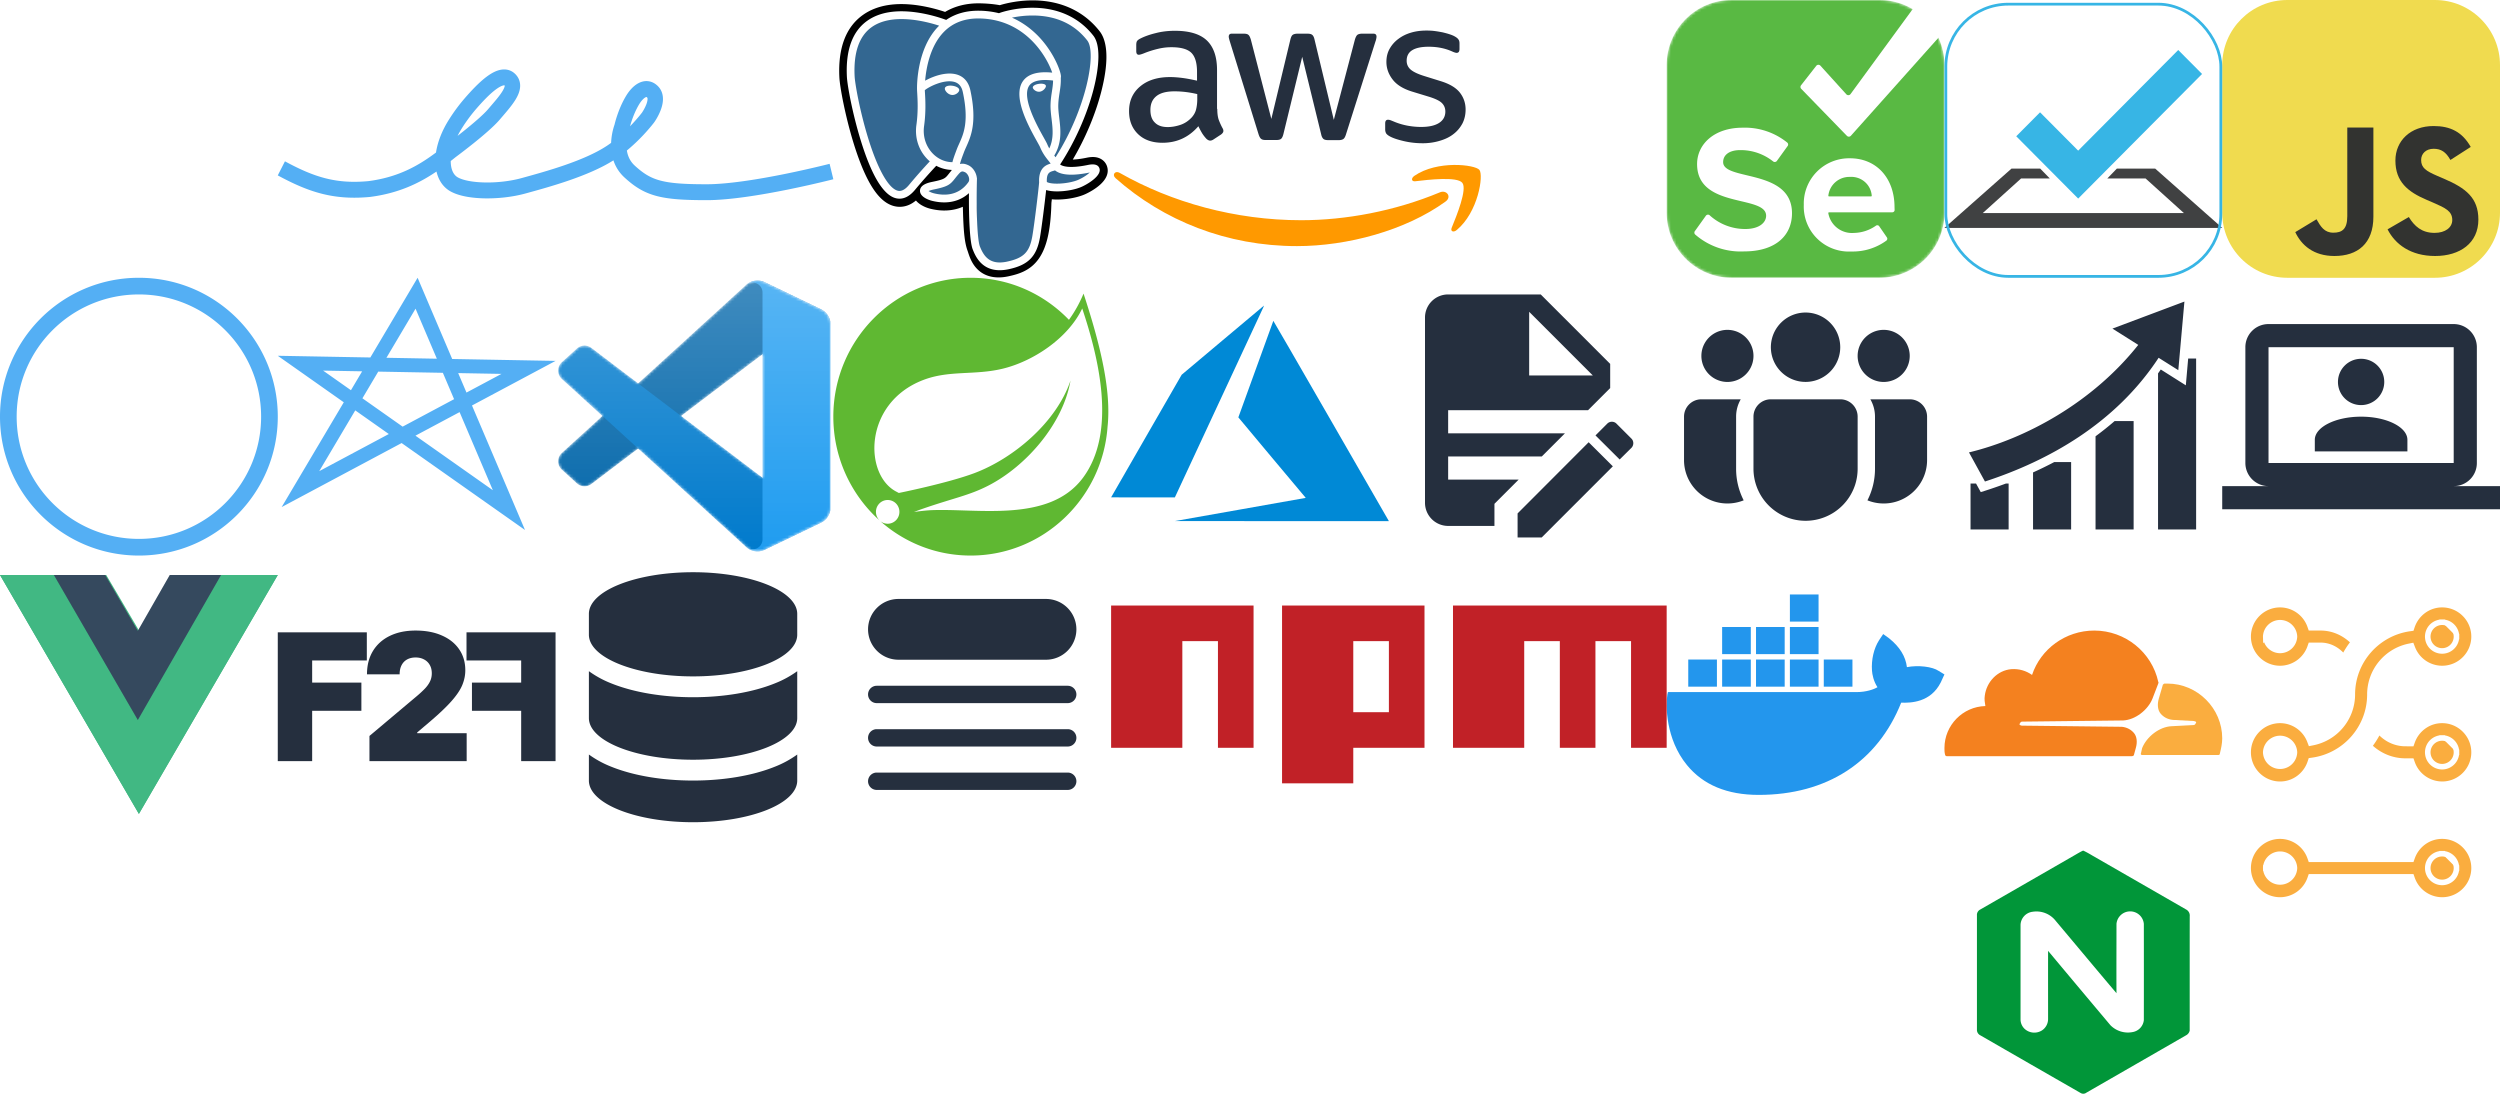 <svg xmlns="http://www.w3.org/2000/svg" width="900" height="400" fill="none" viewBox="0 0 900 400">
  <g clip-path="url(#a)">
    <path fill="#019639" d="M749.837 306.25h.204a32.612 32.612 0 0 1 3.037 1.65l33.931 19.519a2.472 2.472 0 0 1 1.294 2.462c-.025 13.716 0 27.428-.016 41.138a2.539 2.539 0 0 1-1.112 1.584 72838.544 72838.544 0 0 1-36.084 20.763 1.832 1.832 0 0 1-2.054.115 17699.304 17699.304 0 0 1-36.09-20.75 2.18 2.18 0 0 1-.94-.851 2.178 2.178 0 0 1-.31-1.23v-41.134a2.166 2.166 0 0 1 1.209-2.094 73485.803 73485.803 0 0 0 33.888-19.5c1.006-.575 1.993-1.184 3.043-1.672Z"/>
    <path fill="#fff" d="M727.397 332.931v33.935a4.704 4.704 0 0 0 1.334 3.396 5.145 5.145 0 0 0 6.438.644 4.89 4.89 0 0 0 2.14-4.04c0-8.188-.015-16.375 0-24.563 7.465 8.938 14.945 17.863 22.441 26.775a8.85 8.85 0 0 0 8.125 2.444 4.879 4.879 0 0 0 3.909-4.285c.017-11.543.017-23.086 0-34.628a4.94 4.94 0 0 0-4.925-4.513 4.943 4.943 0 0 0-4.925 4.513c0 8.319-.05 16.628 0 24.944-7.331-8.644-14.571-17.362-21.875-26.037a8.795 8.795 0 0 0-8.278-3.288 4.936 4.936 0 0 0-4.384 4.703Z"/>
    <g clip-path="url(#b)">
      <path fill="#FAAD3F" stroke="#fff" stroke-width="2" d="M884.333 312.499a5.17 5.17 0 1 1-5.166-5.166m5.166 5.166a5.171 5.171 0 0 0-5.166-5.166m5.166 5.166v.001h-1l1-.001Zm-5.166-5.166v1l.001-1h-.001Zm-11.73 2h.706l.236-.664c1.591-4.46 5.807-7.669 10.788-7.669 6.339 0 11.5 5.161 11.5 11.5s-5.16 11.499-11.499 11.5a11.485 11.485 0 0 1-10.792-7.666l-.235-.667h-36.282l-.235.667A11.486 11.486 0 0 1 820.832 324c-6.339-.001-11.499-5.161-11.499-11.5s5.16-11.499 11.499-11.5a11.492 11.492 0 0 1 10.792 7.666l.235.667h35.578Zm-51.769 3.122-.002.045.002.045a5.17 5.17 0 0 0 10.331 0l.002-.045-.002-.045a5.174 5.174 0 0 0-5.166-4.939 5.17 5.17 0 0 0-5.165 4.939Z"/>
    </g>
    <path fill="#FAAD3F" stroke="#fff" stroke-width="2" d="M884.333 270.833a5.167 5.167 0 0 1-3.189 4.781 5.167 5.167 0 0 1-5.638-1.12 5.172 5.172 0 0 1 3.662-8.827m5.165 5.166a5.17 5.17 0 0 0-5.165-5.166m5.165 5.166h-1l1-.001v.001Zm-5.165-5.166-.001 1v-1h.001Zm5.165-36.501a5.167 5.167 0 0 1-3.189 4.781 5.175 5.175 0 0 1-5.638-1.12 5.168 5.168 0 0 1-1.12-5.637 5.175 5.175 0 0 1 4.781-3.19m5.166 5.166a5.17 5.17 0 0 0-5.166-5.166m5.166 5.166v.001h-1l1-.001ZM879.167 224v1l.001-1h-.001Zm-46.6 8.333h-.708l-.235.668a11.486 11.486 0 0 1-10.792 7.666c-6.339-.001-11.499-5.162-11.499-11.5 0-6.339 5.16-11.499 11.499-11.5a11.484 11.484 0 0 1 10.792 7.666l.235.667h3.558c4.562 0 8.744 1.939 11.906 5.145a30.171 30.171 0 0 0-3.544 5.525c-2.055-2.625-5.01-4.337-8.362-4.337h-2.85Zm-16.899-3.211-.002.045.002.044a5.165 5.165 0 0 0 1.592 3.506 5.166 5.166 0 0 0 7.147 0 5.174 5.174 0 0 0 1.592-3.506l.002-.044-.002-.045a5.174 5.174 0 0 0-5.166-4.94 5.17 5.17 0 0 0-5.165 4.94Zm51.769 38.545h.706l.236-.664c1.591-4.46 5.807-7.67 10.788-7.67 6.339 0 11.5 5.161 11.5 11.5s-5.16 11.5-11.499 11.5a11.482 11.482 0 0 1-10.792-7.666l-.235-.667h-2.17c-5.053 0-9.647-2.056-13.075-5.405a30.248 30.248 0 0 0 3.453-5.544c2.338 2.816 5.773 4.616 9.626 4.616h1.462Zm-34.926 6.072-.615.086-.195.59c-1.522 4.591-5.796 7.918-10.868 7.918-6.339 0-11.5-5.16-11.5-11.5 0-6.339 5.16-11.499 11.499-11.5a11.503 11.503 0 0 1 10.698 7.36l.303.788.828-.168a17.681 17.681 0 0 0 14.172-17.312V250c0-12.092 9.003-22.099 20.656-23.739l.615-.086.195-.59c1.522-4.591 5.796-7.918 10.868-7.918 6.339 0 11.5 5.16 11.5 11.5 0 6.339-5.16 11.499-11.499 11.5a11.503 11.503 0 0 1-10.698-7.36l-.304-.788-.827.168a17.681 17.681 0 0 0-14.172 17.312V250c0 12.092-9.003 22.099-20.656 23.739Zm-16.843-2.95-.002.044.002.045a5.17 5.17 0 0 0 10.331 0l.002-.045-.002-.044a5.174 5.174 0 0 0-5.166-4.94 5.166 5.166 0 0 0-3.573 1.434 5.165 5.165 0 0 0-1.592 3.506Z"/>
    <g clip-path="url(#c)">
      <path fill="#fff" d="m779.046 246.295-2.075-.83c-9.75 21.939-48.539 8.601-50.873 15.128-.389 4.408 21.182.838 36.604 1.585 4.702.228 7.06 3.778 5.064 9.564l3.933.012c4.537-14.144 19.017-6.925 19.622-11.593-.994-3.07-16.641 0-12.275-13.866Z"/>
      <path fill="#F4811F" d="M768.88 269.323c.622-2.074.415-4.149-.623-5.394-1.037-1.245-2.489-2.074-4.357-2.282l-36.099-.415c-.208 0-.415-.207-.622-.207-.208-.208-.208-.415 0-.623.207-.415.414-.622.829-.622l36.307-.415c4.357-.207 8.922-3.735 10.581-7.884l2.075-5.394c0-.208.208-.415 0-.623-2.282-10.58-11.826-18.464-23.029-18.464-10.374 0-19.295 6.639-22.407 15.975-2.074-1.452-4.564-2.282-7.469-2.074-4.979.414-8.921 4.563-9.543 9.543-.208 1.245 0 2.49.207 3.734-8.091.208-14.73 6.847-14.73 15.145 0 .83 0 1.453.207 2.282 0 .416.415.623.623.623h66.597c.415 0 .83-.207.83-.623l.623-2.282Z"/>
      <path fill="#FAAD3F" d="M780.291 246.087h-1.038c-.207 0-.415.207-.622.415l-1.452 4.979c-.623 2.074-.415 4.15.622 5.394 1.037 1.245 2.49 2.075 4.357 2.283l7.676.415c.207 0 .415.207.623.207.207.207.207.415 0 .622-.208.416-.415.623-.83.623l-7.884.415c-4.357.207-8.921 3.734-10.581 7.883l-.415 1.868c-.208.207 0 .622.415.622h27.386c.415 0 .622-.207.622-.622.415-1.66.83-3.527.83-5.395 0-10.788-8.921-19.709-19.709-19.709Z"/>
    </g>
    <g clip-path="url(#d)">
      <path fill="#2396ED" d="M697.936 241.538c-2.252-1.563-7.412-2.149-11.447-1.367-.469-3.907-2.627-7.324-6.38-10.351l-2.158-1.563-1.501 2.246c-1.876 2.93-2.815 7.031-2.533 10.938.093 1.366.562 3.808 1.97 5.956-1.313.782-4.035 1.758-7.6 1.758h-67.836l-.187.781c-.657 3.906-.657 16.113 7.037 25.487 5.817 7.129 14.449 10.742 25.801 10.742 24.583 0 42.785-11.816 51.323-33.202 3.378.098 10.602 0 14.262-7.324.094-.195.281-.586.938-2.05l.375-.782-2.064-1.269ZM654.682 214h-10.32v9.765h10.32V214Zm0 11.718h-10.32v9.766h10.32v-9.766Zm-12.197 0h-10.32v9.766h10.32v-9.766Zm-12.197 0h-10.321v9.766h10.321v-9.766Zm-12.198 11.719h-10.32v9.765h10.32v-9.766.001Zm12.198 0h-10.321v9.765h10.321v-9.765Zm12.197 0h-10.32v9.765h10.32v-9.765Zm12.198 0h-10.322v9.765h10.322v-9.765Zm12.197 0h-10.321v9.765h10.321v-9.765Z"/>
    </g>
    <path fill="#C12127" d="M461.538 282h25.641v-12.8h25.642V218h-51.283v64Zm25.642-51.2H500v25.599h-12.82V230.8Zm35.897-12.8v51.2h25.641v-38.4h12.82v38.4h12.821v-38.4h12.82v38.4H600V218h-76.923ZM400 269.2h25.641v-38.4h12.82v38.4h12.821V218H400v51.2Z"/>
    <path fill="#252F3E" d="M323.438 215.625a10.934 10.934 0 0 0-7.734 3.204 10.933 10.933 0 0 0 0 15.467 10.934 10.934 0 0 0 7.734 3.204h53.124c2.901 0 5.683-1.152 7.734-3.204a10.934 10.934 0 0 0 0-15.467 10.934 10.934 0 0 0-7.734-3.204h-53.124Zm-7.813 31.25a3.125 3.125 0 1 0 0 6.25h68.75a3.125 3.125 0 1 0 0-6.25h-68.75Zm-3.125 18.75a3.125 3.125 0 0 1 3.125-3.125h68.75a3.125 3.125 0 1 1 0 6.25h-68.75a3.125 3.125 0 0 1-3.125-3.125Zm3.125 12.5a3.125 3.125 0 1 0 0 6.25h68.75a3.125 3.125 0 1 0 0-6.25h-68.75ZM212 221.002c0-8.286 16.791-15.002 37.502-15.002 20.711 0 37.502 6.716 37.502 15.002v7.498c0 8.286-16.791 15.002-37.502 15.002-20.711 0-37.502-6.716-37.502-15.002v-7.498Z"/>
    <path fill="#252F3E" d="M212 241.629v16.875c0 8.274 16.791 14.996 37.502 14.996 20.711 0 37.502-6.716 37.502-15.002v-16.869a36.608 36.608 0 0 1-8.202 4.444c-7.869 3.15-18.236 4.927-29.3 4.927-11.059 0-21.426-1.783-29.295-4.927a36.623 36.623 0 0 1-8.201-4.444H212Z"/>
    <path fill="#252F3E" d="M287.004 271.633a36.67 36.67 0 0 1-8.202 4.438c-7.875 3.15-18.236 4.927-29.306 4.927-11.058 0-21.425-1.777-29.295-4.927a36.623 36.623 0 0 1-8.201-4.444v9.371c0 8.286 16.791 15.002 37.502 15.002 20.711 0 37.502-6.716 37.502-15.002v-9.365Z"/>
    <path fill="#41B883" d="M80 207h20l-50 86-50-86h38.25L50 226.942 61.5 207H80Z"/>
    <path fill="#41B883" d="m0 207 50 86 50-86H80l-30 51.6L19.75 207H0Z"/>
    <path fill="#35495E" d="m19.388 207 30.227 52.214L79.592 207H61.106l-11.491 20.082L37.874 207H19.388Z"/>
    <path fill="#252F3E" d="m786.387 108.568-25.91 9.73 9.298 5.862c-16.611 20.918-40.64 33.803-60.943 38.707l5.752 10.477c22.812-7.436 46.965-20.848 62.521-44.543l7.084 4.465 2.198-24.698Zm1.353 20.514-.844 9.633-9.017-5.695c-.317.474-.65.931-.984 1.406v56.179h13.71v-61.523h-2.865Zm-26.472 22.5a111.807 111.807 0 0 1-6.873 5.484v33.539h13.71v-39.023h-6.837Zm-21.745 14.766a138.49 138.49 0 0 1-7.628 3.726v20.531h13.71v-24.257h-6.082Zm-30.128 7.734v16.523h13.71v-16.523h-.998a177.47 177.47 0 0 1-7.796 2.689l-1.241.387-1.687-3.076h-1.988ZM521.333 106a8.304 8.304 0 0 0-8.333 8.333V181a8.334 8.334 0 0 0 8.333 8.333H538v-7.958l8.708-8.708h-25.375v-8.334h33.709l8.333-8.333h-42.042v-8.333h50.375l7.959-7.959V131l-25-25h-33.334Zm29.167 6.25 22.917 22.917H550.5V112.25Zm29.792 39.583a2.301 2.301 0 0 0-1.667.667l-4.25 4.25 8.708 8.667 4.25-4.209c.875-.916.875-2.416 0-3.291l-5.416-5.417a2.258 2.258 0 0 0-1.625-.667Zm-8.375 7.375-25.584 25.625v8.667H555l25.625-25.625-8.708-8.667Z"/>
    <path fill="#54AFF4" fill-rule="evenodd" d="M179.717 25.238c1.716-.45 3.739-.357 5.449 1.113 1.525 1.312 2.193 3.063 2.075 4.918-.104 1.644-.81 3.175-1.555 4.43-1.226 2.065-3.134 4.28-4.781 6.194-.339.393-.666.773-.975 1.137-2.145 2.53-6.243 5.984-9.61 8.678a233.2 233.2 0 0 1-5.874 4.544l-.384.286-.086.064c-.564.457-1.133.913-1.708 1.365v.1c.012 3.179 1.151 4.992 2.499 5.765 1.876 1.075 5.463 1.789 9.928 1.858 4.354.068 9.089-.48 12.973-1.55l.392-.107c8.513-2.342 22.25-6.121 30.442-11.556A40.992 40.992 0 0 0 220 51.433l.005-.11a23.326 23.326 0 0 1 1.1-6.08c.047-.144.089-.264.122-.358l.007-.027.011-.048c.041-.172.102-.416.182-.719.161-.605.404-1.453.739-2.451.664-1.98 1.715-4.63 3.25-7.165 1.046-1.725 2.574-3.575 4.493-4.565 1.001-.516 2.213-.85 3.536-.67 1.348.183 2.533.862 3.506 1.877 1.375 1.433 1.754 3.215 1.714 4.744-.038 1.48-.463 2.897-.907 4.02a20.964 20.964 0 0 1-1.423 2.875 20.795 20.795 0 0 1-.705 1.115l-.051.073-.016.024-.006.008-.002.003-.001.002.009-.013-.05.068v.001l-.008.01-.016.022-.058.076-.21.271c-.181.232-.443.562-.781.972a66.748 66.748 0 0 1-2.879 3.262 64.879 64.879 0 0 1-5.883 5.534c.302 1.944 1.115 3.864 2.824 5.43 3.097 2.842 5.63 4.427 9.186 5.38 3.715.997 8.667 1.34 16.707 1.34 7.75 0 18.75-1.809 27.967-3.668a367.786 367.786 0 0 0 15.047-3.375c.405-.1.719-.18.93-.233l.239-.06.077-.02.673 2.776.672 2.777-.088.023-.251.064-.956.239a373.22 373.22 0 0 1-15.279 3.427c-9.228 1.862-20.693 3.775-29.031 3.775-8.046 0-13.634-.325-18.102-1.523-4.626-1.241-7.918-3.377-11.477-6.642a14.389 14.389 0 0 1-3.982-6.168c-8.979 5.692-22.894 9.516-30.995 11.742l-.741.204c-4.437 1.221-9.687 1.818-14.487 1.743-4.687-.074-9.421-.792-12.538-2.579-2.626-1.506-4.239-4.076-4.94-7.086-6.322 4.29-13.731 7.833-23.879 9.142l-.046.006-.047.004c-12.886 1.21-21.832-1.611-33.161-7.76l2.582-5.066c10.675 5.793 18.535 8.2 30.031 7.13 10.573-1.374 17.797-5.388 24.348-10.297.562-3.736 2.115-7.81 4.69-11.891a62.815 62.815 0 0 1 5.784-7.796c2.088-2.394 4.898-5.457 7.69-7.557 1.384-1.04 2.961-1.998 4.592-2.427Zm47.099 20.222a61.344 61.344 0 0 0 3.399-3.782 42.884 42.884 0 0 0 .857-1.073l.022-.03.006-.008.105-.157c.095-.145.233-.362.393-.633.326-.552.717-1.285 1.025-2.063.319-.805.484-1.496.497-2.005.012-.443-.087-.541-.109-.563l-.003-.002c-.157-.164-.253-.215-.287-.228-.024 0-.127.009-.332.115-.619.319-1.477 1.171-2.269 2.479-1.238 2.045-2.128 4.262-2.712 6.002a34.588 34.588 0 0 0-.592 1.948Zm5.89-10.547s.006 0 .015.003a.068.068 0 0 1-.015-.003Zm2.857 9.055-.05.068.021-.027.019-.027.01-.014Zm-70.832 4.944a210.07 210.07 0 0 0 2.19-1.728c3.429-2.745 7.097-5.875 8.835-7.924.382-.45.761-.892 1.132-1.324 1.64-1.91 3.125-3.64 4.068-5.228.572-.963.733-1.543.75-1.813a.086.086 0 0 1 .007-.03c.007-.022.008-.024-.098-.116-.021-.017-.022-.018-.035-.02h-.006c-.044-.008-.194-.02-.488.058-.635.166-1.542.639-2.694 1.505-2.28 1.715-4.754 4.376-6.835 6.76a57.197 57.197 0 0 0-5.258 7.09 32.626 32.626 0 0 0-1.568 2.77ZM50 194c24.3 0 44-19.699 44-44s-19.7-44-44-44-44 19.699-44 44 19.7 44 44 44Zm0 6c27.614 0 50-22.386 50-50s-22.386-50-50-50-50 22.386-50 50 22.386 50 50 50Zm100.338-100 12.449 29.234 37.213.685-30.084 16.057L189 190.797l-44.416-31.3-43.183 23.049 22.363-37.721L100 128.079l33.328.613L150.338 100Zm-19.964 33.676-14.054-.259 10.021 7.061 4.033-6.802Zm.097 9.713 5.695-9.607 23.265.429 4.042 9.494-18.524 9.887-14.478-10.203Zm-2.577 4.347L114.92 169.62l25.054-13.372-12.08-8.512Zm21.666 9.105 27.87 19.64-11.975-28.124-15.895 8.484Zm18.374-15.517 12.6-6.725-15.585-.287 2.985 7.012Zm-10.666-12.191-18.147-.334 10.479-17.676 7.668 18.01Z" clip-rule="evenodd"/>
    <path fill="#fff" fill-rule="evenodd" d="M93 1.5A4.5 4.5 0 0 1 97.5 6v24a4.5 4.5 0 1 1-9 0V6A4.5 4.5 0 0 1 93 1.5ZM64 63a4.5 4.5 0 0 1-6.364.034l-41.102-40.67a4.5 4.5 0 0 1 6.33-6.398l41.102 40.67A4.5 4.5 0 0 1 64 63ZM42 94.5a4.5 4.5 0 0 1-5.295 3.53L13.03 93.295a4.5 4.5 0 0 1 1.765-8.825l23.675 4.735A4.5 4.5 0 0 1 42 94.5Z" clip-rule="evenodd"/>
    <path fill="#252F3E" d="M438.221 39.183c0 1.597.176 2.892.484 3.841.351.95.79 1.985 1.405 3.108.22.345.308.69.308.992 0 .432-.264.863-.835 1.295l-2.767 1.813c-.396.259-.791.388-1.142.388-.44 0-.879-.216-1.318-.604a13.429 13.429 0 0 1-1.582-2.029 33.243 33.243 0 0 1-1.361-2.546c-3.427 3.97-7.732 5.956-12.915 5.956-3.69 0-6.634-1.036-8.786-3.108-2.153-2.071-3.251-4.833-3.251-8.286 0-3.669 1.318-6.647 3.998-8.89 2.679-2.245 6.237-3.367 10.762-3.367 1.494 0 3.031.13 4.657.345 1.625.216 3.294.561 5.051.95V25.89c0-3.28-.703-5.568-2.064-6.906-1.406-1.338-3.778-1.985-7.161-1.985a20.32 20.32 0 0 0-4.744.561 35.447 35.447 0 0 0-4.744 1.468c-.703.302-1.23.474-1.538.56-.307.087-.527.13-.703.13-.615 0-.922-.431-.922-1.338v-2.115c0-.69.088-1.208.307-1.51.22-.302.615-.604 1.23-.907 1.538-.776 3.383-1.424 5.535-1.942 2.153-.56 4.437-.82 6.853-.82 5.228 0 9.05 1.166 11.509 3.496 2.417 2.33 3.647 5.87 3.647 10.617v13.984h.087Zm-17.835 6.56c1.45 0 2.944-.259 4.525-.777 1.582-.518 2.987-1.467 4.173-2.762.703-.82 1.23-1.726 1.494-2.762.263-1.036.439-2.288.439-3.755v-1.813a37.295 37.295 0 0 0-4.041-.733 33.702 33.702 0 0 0-4.13-.26c-2.943 0-5.095.562-6.545 1.727-1.449 1.165-2.152 2.805-2.152 4.963 0 2.029.527 3.54 1.625 4.575 1.054 1.08 2.592 1.597 4.612 1.597Zm35.275 4.661c-.791 0-1.318-.13-1.669-.431-.352-.26-.659-.864-.923-1.684l-10.323-33.361c-.264-.864-.395-1.425-.395-1.727 0-.69.351-1.079 1.054-1.079h4.305c.835 0 1.406.13 1.713.432.352.259.615.863.879 1.683l7.38 28.571 6.853-28.571c.219-.863.483-1.424.834-1.683.352-.26.967-.432 1.757-.432h3.515c.834 0 1.405.13 1.757.432.351.259.659.863.834 1.683l6.941 28.917 7.6-28.917c.263-.863.571-1.424.878-1.683.352-.26.923-.432 1.713-.432h4.086c.703 0 1.098.345 1.098 1.08 0 .215-.044.43-.088.69a6.113 6.113 0 0 1-.307 1.079l-10.587 33.362c-.264.863-.571 1.424-.923 1.683-.351.259-.922.431-1.669.431h-3.778c-.834 0-1.405-.13-1.757-.431-.351-.302-.659-.863-.835-1.727l-6.808-27.837-6.765 27.794c-.22.863-.484 1.424-.835 1.727-.351.302-.966.431-1.757.431h-3.778Zm56.448 1.165c-2.284 0-4.569-.258-6.765-.776-2.196-.518-3.91-1.08-5.052-1.727-.703-.388-1.186-.82-1.362-1.208a3.012 3.012 0 0 1-.263-1.209v-2.2c0-.907.351-1.339 1.01-1.339.264 0 .527.044.791.13.264.086.659.259 1.098.431a24.214 24.214 0 0 0 4.832 1.511c1.757.345 3.471.518 5.228.518 2.767 0 4.92-.475 6.413-1.424 1.494-.95 2.285-2.33 2.285-4.1 0-1.209-.396-2.202-1.186-3.022-.791-.82-2.285-1.553-4.437-2.244l-6.37-1.942c-3.207-.993-5.579-2.46-7.028-4.402-1.45-1.9-2.197-4.014-2.197-6.258 0-1.813.396-3.41 1.186-4.791a11.162 11.162 0 0 1 3.163-3.539c1.318-.993 2.811-1.726 4.569-2.244 1.757-.518 3.602-.734 5.535-.734.966 0 1.976.043 2.943.173 1.01.13 1.933.302 2.855.474.879.216 1.713.432 2.504.69.791.26 1.406.519 1.845.778.615.345 1.054.69 1.318 1.079.263.345.395.82.395 1.424v2.028c0 .907-.351 1.382-1.01 1.382-.351 0-.923-.173-1.669-.518-2.504-1.123-5.316-1.684-8.435-1.684-2.504 0-4.48.389-5.842 1.209-1.362.82-2.065 2.072-2.065 3.841 0 1.208.44 2.244 1.318 3.064.879.82 2.504 1.64 4.832 2.374l6.238 1.942c3.163.993 5.447 2.374 6.809 4.144s2.021 3.798 2.021 6.042c0 1.856-.396 3.539-1.142 5.006-.791 1.468-1.845 2.763-3.207 3.798-1.362 1.08-2.987 1.856-4.876 2.417-1.977.604-4.042.907-6.282.907Z"/>
    <path fill="#F90" fill-rule="evenodd" d="M520.411 72.545C505.959 83.032 484.961 88.6 466.907 88.6c-25.303 0-48.102-9.193-65.322-24.471-1.362-1.209-.132-2.849 1.494-1.9 18.625 10.618 41.6 17.049 65.365 17.049 16.034 0 33.649-3.28 49.859-10.013 2.416-1.08 4.481 1.553 2.108 3.28Z" clip-rule="evenodd"/>
    <path fill="#F90" fill-rule="evenodd" d="M526.43 65.812c-1.845-2.33-12.213-1.122-16.913-.561-1.406.173-1.625-1.036-.351-1.942 8.258-5.697 21.832-4.057 23.414-2.158 1.581 1.942-.44 15.278-8.171 21.666-1.186.992-2.328.475-1.801-.82 1.757-4.273 5.667-13.897 3.822-16.185Z" clip-rule="evenodd"/>
    <path fill="#0089D6" d="M446.262 183.456c12.848-2.274 23.46-4.155 23.581-4.181l.222-.047-12.129-14.455c-6.672-7.95-12.13-14.485-12.13-14.523 0-.071 12.525-34.626 12.595-34.749.024-.041 8.547 14.702 20.662 35.738l20.779 36.084.158.277-38.548-.005-38.549-.005 23.359-4.134ZM400 179.048c0-.02 5.715-9.96 12.701-22.089l12.701-22.051 14.801-12.445c8.141-6.844 14.823-12.452 14.85-12.463.027-.01-.08.26-.238.6l-16.072 34.538-15.786 33.918-11.478.015c-6.314.007-11.479-.003-11.479-.023Z"/>
    <path fill="#5FB832" d="M389.865 172.003c-12.185 16.419-38.213 10.877-54.901 11.674 0 0-2.954.166-5.929.662 0 0 1.125-.486 2.56-.986 11.72-4.099 17.259-4.923 24.381-8.623 13.381-6.932 26.698-22.033 29.407-37.72-5.093 15.087-20.583 28.073-34.688 33.346-9.654 3.603-27.112 7.109-27.115 7.111.008.012-.696-.37-.705-.378-11.873-5.843-12.216-31.851 9.348-40.235 9.454-3.678 18.498-1.658 28.718-4.118 10.901-2.622 23.527-10.886 28.658-21.69 5.753 17.258 12.664 44.259.266 60.957Zm.212-66.305c-1.451 3.485-3.221 6.626-5.262 9.436-8.983-9.325-21.52-15.134-35.379-15.134C322.175 100 300 122.431 300 149.997c0 14.451 6.099 27.485 15.822 36.62l1.083.97a4.31 4.31 0 0 1-.621-6.006 4.197 4.197 0 0 1 5.941-.632c1.813 1.486 2.09 4.178.621 6.011a4.188 4.188 0 0 1-5.936.631l.737.66c8.601 7.325 19.688 11.749 31.789 11.749 26.057 0 47.453-20.509 49.285-46.395 1.356-12.674-2.345-28.768-8.644-47.907Z"/>
    <path fill="#F0DB4F" d="M876.562 0h-53.124C810.493 0 800 10.493 800 23.438v53.124C800 89.507 810.493 100 823.438 100h53.124C889.507 100 900 89.507 900 76.562V23.438C900 10.492 889.507 0 876.562 0Z"/>
    <path fill="#323330" d="m826.294 83.567 7.652-4.631c1.477 2.617 2.82 4.832 6.041 4.832 3.088 0 5.035-1.207 5.035-5.906V45.91h9.398v32.085c0 9.733-5.706 14.164-14.03 14.164-7.518 0-11.881-3.894-14.097-8.593m33.231-1.006 7.651-4.43c2.015 3.29 4.633 5.706 9.264 5.706 3.894 0 6.377-1.947 6.377-4.632 0-3.222-2.551-4.363-6.847-6.242l-2.349-1.008c-6.78-2.886-11.277-6.51-11.277-14.163 0-7.048 5.37-12.419 13.761-12.419 5.974 0 10.27 2.081 13.358 7.519l-7.317 4.698c-1.611-2.886-3.356-4.027-6.041-4.027-2.752 0-4.498 1.745-4.498 4.027 0 2.82 1.746 3.961 5.773 5.707l2.349 1.006c7.988 3.424 12.486 6.914 12.486 14.767 0 8.46-6.646 13.09-15.573 13.09-8.727 0-14.365-4.161-17.117-9.599Z"/>
    <mask id="e" width="100" height="100" x="600" y="0" maskUnits="userSpaceOnUse" style="mask-type:luminance">
      <path fill="#fff" d="M676.562 0h-53.124C610.493 0 600 10.493 600 23.438v53.124C600 89.507 610.493 100 623.438 100h53.124C689.507 100 700 89.507 700 76.562V23.438C700 10.492 689.507 0 676.562 0Z"/>
    </mask>
    <g mask="url(#e)">
      <path fill="#59B943" d="M676.562 0h-53.124C610.493 0 600 10.493 600 23.438v53.124C600 89.507 610.493 100 623.438 100h53.124C689.507 100 700 89.507 700 76.562V23.438C700 10.492 689.507 0 676.562 0Z"/>
      <path fill="#fff" fill-rule="evenodd" d="M691.319-2.344H700v104.297h-.807a.777.777 0 0 0 .294-.057.778.778 0 0 0 .416-.416.76.76 0 0 0 .059-.294V13.178a.711.711 0 0 0-.446-.905.717.717 0 0 0-.907.445l-32.296 36.166a.987.987 0 0 1-1.445 0l-16.486-16.963a.978.978 0 0 1 0-1.227l5.443-6.963a.992.992 0 0 1 .8-.41.985.985 0 0 1 .8.41l9.227 10.184a.99.99 0 0 0 1.169.258.98.98 0 0 0 .338-.258L691.873-1.24a.712.712 0 0 0 .049-.715.71.71 0 0 0-.603-.39Zm-90.55 0H600v.767a.767.767 0 0 1 .769-.767ZM600 101.186v.767h.769a.775.775 0 0 1-.71-.473.76.76 0 0 1-.059-.294Zm66.003-37.499a7.635 7.635 0 0 0-5.214 1.845 7.545 7.545 0 0 0-2.578 4.867.248.248 0 0 0 .046.213.25.25 0 0 0 .198.091h15.127a.253.253 0 0 0 .184-.082.226.226 0 0 0 .051-.089.222.222 0 0 0 .009-.102 7.303 7.303 0 0 0-2.518-4.969 7.392 7.392 0 0 0-5.305-1.773Zm-55.792 20.69a24.896 24.896 0 0 0 17.655 6.134h-.031c11.658 0 17.286-5.95 17.286-13.743 0-9.772-9.093-11.949-16.266-13.666-4.669-1.118-8.524-2.041-8.524-4.739 0-2.577 2.214-4.325 6.151-4.325a18.734 18.734 0 0 1 11.811 4.05.95.95 0 0 0 1.093.102.946.946 0 0 0 .291-.256l3.783-5.246a.949.949 0 0 0 0-1.319 24.278 24.278 0 0 0-16.148-5.399c-10.211 0-16.362 5.952-16.362 13.099 0 9.61 8.749 11.682 15.865 13.367 4.877 1.155 8.987 2.128 8.987 5.222 0 2.454-2.461 4.785-7.505 4.785a18.94 18.94 0 0 1-12.918-5.03.956.956 0 0 0-1.323.337l-3.845 5.368a.951.951 0 0 0 0 1.258Zm71.793-8.471a.829.829 0 0 0 .057-.334l-.031-.981c0-10.46-6.49-17.608-16.055-17.608a16.348 16.348 0 0 0-11.896 4.832 16.288 16.288 0 0 0-3.581 5.477 16.244 16.244 0 0 0-1.132 6.44 16.162 16.162 0 0 0 4.838 12.184 16.271 16.271 0 0 0 12.294 4.626 20.552 20.552 0 0 0 12.61-3.927.856.856 0 0 0 .185-1.134l-2.768-4.02a.834.834 0 0 0-1.231-.183 14.235 14.235 0 0 1-7.874 2.577 8.664 8.664 0 0 1-5.999-1.772 8.618 8.618 0 0 1-3.228-5.345.283.283 0 0 1 .059-.205.278.278 0 0 1 .187-.102H681.2a.835.835 0 0 0 .804-.525Z" clip-rule="evenodd"/>
    </g>
    <rect width="99" height="98" x="700.5" y="1.5" fill="#fff" rx="22.5"/>
    <path fill="#404142" d="m762.07 60.696-3.448 3.558h13.794l13.793 12.453h-72.415l13.793-12.453h10.346l-3.453-3.558h-10.341L700 82.045h100l-24.137-21.349H762.07Z"/>
    <path fill="#37B5E5" d="M792.744 26.625 784.165 18 748.14 54.233 734.418 40.43l-8.576 8.627 22.301 22.43 44.601-44.859v-.002Z"/>
    <rect width="99" height="98" x="700.5" y="1.5" stroke="#37B5E5" rx="22.5"/>
    <path fill="#000" d="M398.532 59.881c-.581-1.76-2.103-2.987-4.072-3.282-.928-.138-1.991-.08-3.249.18-2.192.453-3.819.625-5.006.658 4.481-7.57 8.124-16.202 10.222-24.328 3.391-13.14 1.579-19.126-.539-21.834C390.283 4.11 382.105.26 372.24.141c-5.263-.064-9.883.975-12.294 1.723-2.244-.396-4.656-.617-7.188-.658-4.746-.076-8.939.96-12.522 3.087a57.065 57.065 0 0 0-8.844-2.221c-8.646-1.42-15.615-.314-20.713 3.29-6.172 4.362-9.034 11.943-8.504 22.53.168 3.361 2.047 13.588 5.005 23.288 1.701 5.575 3.514 10.204 5.39 13.76 2.66 5.044 5.506 8.015 8.701 9.081 1.791.597 5.045 1.015 8.468-1.837.433.526 1.012 1.048 1.78 1.533a11.853 11.853 0 0 0 3.36 1.417c4.293 1.074 8.314.805 11.745-.7.021.61.037 1.194.051 1.698.023.817.045 1.618.075 2.367.204 5.066.548 9.005 1.569 11.761.056.152.131.383.21.628.51 1.56 1.361 4.171 3.527 6.216 2.243 2.119 4.956 2.768 7.441 2.768 1.246 0 2.435-.163 3.478-.387 3.717-.797 7.939-2.011 10.993-6.363 2.888-4.114 4.291-10.31 4.545-20.072l.093-.79.06-.517.68.06.176.012c3.786.172 8.415-.63 11.259-1.953 2.246-1.043 9.446-4.846 7.751-9.98Z"/>
    <path fill="#336791" d="M392.058 60.88c-11.258 2.323-12.032-1.49-12.032-1.49 11.886-17.65 16.855-40.052 12.567-45.535-11.698-14.957-31.948-7.883-32.286-7.7l-.109.02c-2.224-.462-4.713-.737-7.511-.783-5.094-.083-8.958 1.336-11.89 3.561 0 0-36.124-14.891-34.444 18.73.357 7.151 10.245 54.118 22.038 39.932 4.31-5.188 8.476-9.574 8.476-9.574 2.068 1.375 4.544 2.077 7.14 1.825l.202-.171c-.063.644-.034 1.273.081 2.02-3.038 3.396-2.145 3.992-8.219 5.243-6.145 1.268-2.535 3.524-.178 4.114 2.858.715 9.468 1.728 13.935-4.53l-.178.714c1.19.955 2.026 6.206 1.886 10.967-.14 4.76-.233 8.03.704 10.582.939 2.553 1.873 8.298 9.858 6.586 6.671-1.43 10.128-5.138 10.609-11.322.341-4.396 1.114-3.746 1.162-7.677l.62-1.86c.714-5.96.113-7.883 4.223-6.989l1 .088c3.024.138 6.984-.487 9.308-1.567 5.003-2.324 7.971-6.204 3.037-5.184h.001Z"/>
    <path fill="#fff" d="M342.912 30.88c-1.015-.14-1.934-.01-2.399.342a.882.882 0 0 0-.364.586c-.058.419.235.881.415 1.12.51.676 1.254 1.14 1.991 1.242.106.016.213.022.318.022 1.229 0 2.346-.957 2.444-1.663.123-.885-1.16-1.475-2.405-1.648Zm33.608.029c-.097-.694-1.33-.892-2.501-.729-1.168.163-2.302.691-2.207 1.386.076.54 1.051 1.463 2.206 1.463.097 0 .196-.006.295-.02.771-.107 1.336-.596 1.605-.879.409-.43.646-.91.602-1.221Z"/>
    <path fill="#fff" d="M395.804 60.615c-.429-1.298-1.811-1.716-4.106-1.242-6.816 1.408-9.257.433-10.058-.158 5.297-8.076 9.656-17.838 12.007-26.946 1.113-4.314 1.728-8.32 1.779-11.587.055-3.584-.555-6.218-1.813-7.827-5.073-6.487-12.519-9.967-21.532-10.062-6.197-.07-11.432 1.517-12.447 1.963a31.008 31.008 0 0 0-7.004-.9c-4.651-.075-8.672 1.04-12.001 3.31a53.548 53.548 0 0 0-9.753-2.558c-7.901-1.273-14.18-.309-18.66 2.867-5.346 3.79-7.814 10.566-7.336 20.137.161 3.22 1.994 13.126 4.888 22.613 3.809 12.486 7.949 19.555 12.305 21.009a5.51 5.51 0 0 0 1.747.289c1.589 0 3.537-.717 5.564-3.156a200.813 200.813 0 0 1 7.67-8.684 12.35 12.35 0 0 0 5.518 1.485l.013.151c-.331.395-.655.796-.973 1.203-1.333 1.693-1.61 2.046-5.902 2.93-1.221.252-4.463.92-4.511 3.195-.051 2.485 3.833 3.528 4.276 3.639 1.542.386 3.028.577 4.445.577 3.445 0 6.478-1.133 8.901-3.326-.074 8.858.295 17.587 1.358 20.246.87 2.178 2.997 7.498 9.715 7.498.986 0 2.07-.115 3.264-.37 7.011-1.505 10.056-4.605 11.233-11.441.631-3.654 1.712-12.378 2.221-17.057 1.073.335 2.455.489 3.95.488 3.116 0 6.711-.662 8.966-1.71 2.534-1.177 7.105-4.066 6.276-6.576Zm-16.696-31.62c-.023 1.38-.213 2.635-.415 3.944-.216 1.408-.441 2.864-.497 4.63-.056 1.72.159 3.508.366 5.237.42 3.493.85 7.088-.816 10.636-.276-.49-.523-.998-.738-1.519-.207-.502-.657-1.309-1.279-2.425-2.423-4.347-8.095-14.527-5.191-18.68.865-1.237 3.06-2.508 8.57-1.824ZM372.429 5.59c8.076.179 14.464 3.202 18.987 8.985 3.469 4.436-.351 24.62-11.409 42.034-.112-.142-.223-.283-.336-.423l-.14-.175c2.858-4.723 2.299-9.395 1.802-13.538-.205-1.7-.398-3.305-.349-4.813.051-1.599.262-2.97.467-4.296.251-1.634.506-3.324.436-5.317.052-.21.074-.456.046-.75-.18-1.91-2.36-7.63-6.804-12.806-2.431-2.832-5.976-6-10.817-8.137 2.082-.432 4.929-.835 8.117-.764Zm-45.19 60.993c-2.233 2.687-3.776 2.172-4.283 2.003-3.304-1.103-7.139-8.093-10.52-19.176-2.925-9.59-4.635-19.234-4.77-21.938-.427-8.552 1.644-14.513 6.158-17.716 7.345-5.212 19.421-2.092 24.274-.51-.07.07-.142.134-.211.204-7.963 8.047-7.774 21.795-7.755 22.636 0 .324.027.783.064 1.414.137 2.313.392 6.617-.289 11.49-.633 4.53.762 8.963 3.827 12.163.315.328.645.64.991.935a204.776 204.776 0 0 0-7.486 8.495Zm8.509-11.361c-2.47-2.58-3.592-6.168-3.078-9.845.719-5.149.454-9.633.311-12.042-.02-.337-.038-.632-.048-.865 1.163-1.032 6.554-3.923 10.398-3.041 1.755.402 2.824 1.597 3.268 3.653 2.3 10.645.304 15.082-1.299 18.648-.331.734-.643 1.428-.909 2.147l-.207.555c-.523 1.404-1.01 2.709-1.312 3.948-2.626-.007-5.181-1.13-7.124-3.159Zm.404 14.356c-.767-.192-1.457-.525-1.862-.801.338-.16.94-.376 1.983-.591 5.049-1.04 5.828-1.774 7.531-3.937.39-.496.833-1.058 1.446-1.743l.001-.001c.912-1.023 1.33-.85 2.087-.535.613.254 1.211 1.024 1.453 1.87.115.4.244 1.16-.177 1.75-3.557 4.984-8.74 4.92-12.462 3.988Zm26.422 24.603c-6.177 1.324-8.364-1.83-9.805-5.434-.93-2.328-1.387-12.822-1.063-24.412a1.413 1.413 0 0 0-.06-.443 5.865 5.865 0 0 0-.173-.82c-.482-1.686-1.657-3.096-3.067-3.681-.561-.232-1.589-.658-2.824-.342.263-1.087.72-2.313 1.216-3.642l.208-.558c.233-.63.527-1.283.838-1.974 1.678-3.73 3.976-8.84 1.482-20.383-.935-4.323-4.055-6.434-8.784-5.944-2.835.294-5.43 1.438-6.723 2.095-.279.14-.533.277-.771.41.361-4.356 1.726-12.497 6.829-17.648 3.214-3.242 7.493-4.844 12.707-4.758 10.274.169 16.862 5.444 20.58 9.84 3.204 3.79 4.939 7.605 5.631 9.664-5.207-.53-8.748.498-10.543 3.066-3.905 5.587 2.137 16.43 5.04 21.64.533.955.993 1.78 1.137 2.131.946 2.294 2.17 3.825 3.064 4.942.274.342.539.675.742.965-1.577.455-4.41 1.506-4.152 6.76-.208 2.636-1.689 14.98-2.441 19.34-.993 5.762-3.111 7.908-9.068 9.186Zm25.78-29.522c-1.613.75-4.311 1.311-6.875 1.432-2.831.133-4.273-.317-4.612-.594-.159-3.275 1.059-3.617 2.348-3.979.202-.057.4-.112.591-.179.118.097.248.192.39.286 2.276 1.503 6.335 1.666 12.066.482l.063-.013c-.773.723-2.096 1.694-3.971 2.565Z"/>
    <path fill="#252F3E" d="M650 112.513a12.498 12.498 0 0 0-8.83 3.657 12.492 12.492 0 0 0-2.707 13.609A12.492 12.492 0 0 0 650 137.488a12.487 12.487 0 0 0 0-24.975Zm28.125 6.237a9.376 9.376 0 1 0 .001 18.752 9.376 9.376 0 0 0-.001-18.752Zm-56.25 0a9.376 9.376 0 1 0 .001 18.752 9.376 9.376 0 0 0-.001-18.752Zm9.375 31.206a6.252 6.252 0 0 1 6.25-6.206h25c1.658 0 3.247.658 4.419 1.831A6.245 6.245 0 0 1 668.75 150v18.75a18.87 18.87 0 0 1-.912 5.794 18.754 18.754 0 0 1-20.765 12.708 18.757 18.757 0 0 1-15.823-18.502v-18.794ZM625 150c0-2.281.606-4.412 1.675-6.25H612.5a6.245 6.245 0 0 0-4.419 1.831A6.245 6.245 0 0 0 606.25 150v15.625a15.617 15.617 0 0 0 13.988 15.544 15.622 15.622 0 0 0 7.487-1.05A24.895 24.895 0 0 1 625 168.744V150Zm50 0v18.75c0 4.094-.981 7.956-2.725 11.369a15.622 15.622 0 0 0 19.648-7.158 15.613 15.613 0 0 0 1.827-7.336V150a6.245 6.245 0 0 0-1.831-4.419 6.245 6.245 0 0 0-4.419-1.831h-14.175A12.437 12.437 0 0 1 675 150Zm208.333-33.333a8.334 8.334 0 0 1 8.334 8.333v41.667a8.305 8.305 0 0 1-8.334 8.333H900v8.333H800V175h16.667a8.334 8.334 0 0 1-8.334-8.333V125a8.305 8.305 0 0 1 8.334-8.333h66.666Zm0 8.333h-66.666v41.667h66.666V125ZM850 150c9.208 0 16.667 3.75 16.667 8.333v4.167h-33.334v-4.167c0-4.583 7.459-8.333 16.667-8.333Zm0-20.833c2.21 0 4.33.878 5.893 2.44a8.338 8.338 0 0 1 0 11.786 8.338 8.338 0 0 1-5.893 2.44 8.304 8.304 0 0 1-8.333-8.333c0-4.625 3.75-8.333 8.333-8.333ZM100 274v-46.366h32.057v10.142h-19.679v7.97h17.72v10.142h-17.72V274H100Zm33.004 0v-9.056l17.008-14.308a39.015 39.015 0 0 0 2.895-2.672c.816-.845 1.439-1.713 1.87-2.603.445-.891.667-1.879.667-2.966 0-1.192-.252-2.211-.757-3.056a4.924 4.924 0 0 0-2.048-1.947c-.875-.468-1.884-.702-3.027-.702-1.143 0-2.152.234-3.028.702-.861.467-1.528 1.154-2.003 2.06-.475.905-.713 2.007-.713 3.305h-11.754c0-3.26.72-6.067 2.159-8.422 1.44-2.354 3.473-4.165 6.1-5.433C143 227.634 146.08 227 149.612 227c3.651 0 6.812.596 9.483 1.789 2.687 1.177 4.757 2.837 6.211 4.98 1.47 2.143 2.204 4.656 2.204 7.539 0 1.781-.363 3.555-1.091 5.321-.727 1.75-2.033 3.69-3.918 5.818-1.884 2.128-4.563 4.664-8.036 7.607l-4.274 3.622v.272H168V274h-34.996ZM200 274v-46.366h-32.057v10.142h19.679v7.97h-17.72v10.142h17.72V274H200Z"/>
    <mask id="f" width="98" height="98" x="201" y="101" maskUnits="userSpaceOnUse" style="mask-type:alpha">
      <path fill="#fff" fill-rule="evenodd" d="M270.494 198.076a6.082 6.082 0 0 0 4.861-.186l20.177-9.709a6.123 6.123 0 0 0 3.468-5.52v-65.83a6.126 6.126 0 0 0-3.468-5.52l-20.177-9.708a6.1 6.1 0 0 0-6.962 1.186l-38.625 35.238-16.824-12.771a4.084 4.084 0 0 0-2.648-.827 4.085 4.085 0 0 0-2.564 1.058l-5.396 4.908a4.094 4.094 0 0 0-1.336 3.019 4.082 4.082 0 0 0 1.332 3.021l14.59 13.311-14.59 13.312a4.081 4.081 0 0 0-.981 4.67c.23.52.566.986.986 1.368l5.396 4.909a4.085 4.085 0 0 0 5.212.232l16.824-12.771 38.625 35.238a6.091 6.091 0 0 0 2.1 1.372Zm4.021-70.577-29.308 22.247 29.308 22.247v-44.494Z" clip-rule="evenodd"/>
    </mask>
    <g mask="url(#f)">
      <path fill="#0065A9" d="m295.533 111.327-20.193-9.724a6.105 6.105 0 0 0-6.965 1.186l-66.102 60.269a4.078 4.078 0 0 0-.983 4.67c.231.52.567.986.987 1.368l5.4 4.908a4.083 4.083 0 0 0 5.214.232l79.603-60.388c2.67-2.026 6.506-.121 6.506 3.231v-.234a6.12 6.12 0 0 0-3.467-5.518Z"/>
      <g filter="url(#g)">
        <path fill="#007ACC" d="m295.533 188.165-20.193 9.722a6.105 6.105 0 0 1-6.965-1.183l-66.102-60.27a4.082 4.082 0 0 1 .004-6.039l5.4-4.908a4.082 4.082 0 0 1 5.214-.232l79.603 60.388c2.67 2.026 6.506.121 6.506-3.23v.234a6.123 6.123 0 0 1-3.467 5.518Z"/>
      </g>
      <g filter="url(#h)">
        <path fill="#1F9CF0" d="M275.341 197.89a6.108 6.108 0 0 1-6.966-1.186c2.26 2.26 6.125.659 6.125-2.538v-88.842c0-3.196-3.865-4.797-6.125-2.536a6.113 6.113 0 0 1 6.966-1.186l20.188 9.709a6.128 6.128 0 0 1 3.471 5.521v65.829a6.128 6.128 0 0 1-3.471 5.521l-20.188 9.708Z"/>
      </g>
      <path fill="url(#i)" fill-rule="evenodd" d="M270.435 198.076a6.099 6.099 0 0 0 4.861-.186l20.176-9.709a6.127 6.127 0 0 0 3.468-5.52v-65.83a6.125 6.125 0 0 0-3.468-5.52l-20.176-9.708a6.103 6.103 0 0 0-6.962 1.186l-38.626 35.238-16.824-12.77a4.075 4.075 0 0 0-5.211.231l-5.396 4.908a4.083 4.083 0 0 0-.005 6.039l14.59 13.311-14.589 13.311a4.082 4.082 0 0 0 .004 6.039l5.396 4.909a4.078 4.078 0 0 0 5.212.232l16.825-12.772 38.625 35.239a6.091 6.091 0 0 0 2.1 1.372Zm4.021-70.578-29.308 22.248 29.308 22.246v-44.494Z" clip-rule="evenodd" opacity=".25"/>
    </g>
  </g>
  <defs>
    <clipPath id="a">
      <path fill="#fff" d="M0 0h900v400H0z"/>
    </clipPath>
    <clipPath id="b">
      <path fill="#fff" d="M0 0h100v100H0z" transform="rotate(90 300 600)"/>
    </clipPath>
    <clipPath id="c">
      <path fill="#fff" d="M0 0h100v100H0z" transform="translate(700 200)"/>
    </clipPath>
    <clipPath id="d">
      <path fill="#fff" d="M0 0h100v100H0z" transform="translate(600 200)"/>
    </clipPath>
    <filter id="g" width="114.727" height="90.735" x="192.607" y="116.091" color-interpolation-filters="sRGB" filterUnits="userSpaceOnUse">
      <feFlood flood-opacity="0" result="BackgroundImageFix"/>
      <feColorMatrix in="SourceAlpha" result="hardAlpha" values="0 0 0 0 0 0 0 0 0 0 0 0 0 0 0 0 0 0 127 0"/>
      <feOffset/>
      <feGaussianBlur stdDeviation="4.167"/>
      <feColorMatrix values="0 0 0 0 0 0 0 0 0 0 0 0 0 0 0 0 0 0 0.25 0"/>
      <feBlend in2="BackgroundImageFix" mode="overlay" result="effect1_dropShadow_601_2"/>
      <feBlend in="SourceGraphic" in2="effect1_dropShadow_601_2" result="shape"/>
    </filter>
    <filter id="h" width="47.293" height="114.162" x="260.041" y="92.665" color-interpolation-filters="sRGB" filterUnits="userSpaceOnUse">
      <feFlood flood-opacity="0" result="BackgroundImageFix"/>
      <feColorMatrix in="SourceAlpha" result="hardAlpha" values="0 0 0 0 0 0 0 0 0 0 0 0 0 0 0 0 0 0 127 0"/>
      <feOffset/>
      <feGaussianBlur stdDeviation="4.167"/>
      <feColorMatrix values="0 0 0 0 0 0 0 0 0 0 0 0 0 0 0 0 0 0 0.25 0"/>
      <feBlend in2="BackgroundImageFix" mode="overlay" result="effect1_dropShadow_601_2"/>
      <feBlend in="SourceGraphic" in2="effect1_dropShadow_601_2" result="shape"/>
    </filter>
    <linearGradient id="i" x1="249.94" x2="249.94" y1="100.999" y2="198.493" gradientUnits="userSpaceOnUse">
      <stop stop-color="#fff"/>
      <stop offset="1" stop-color="#fff" stop-opacity="0"/>
    </linearGradient>
  </defs>
</svg>
